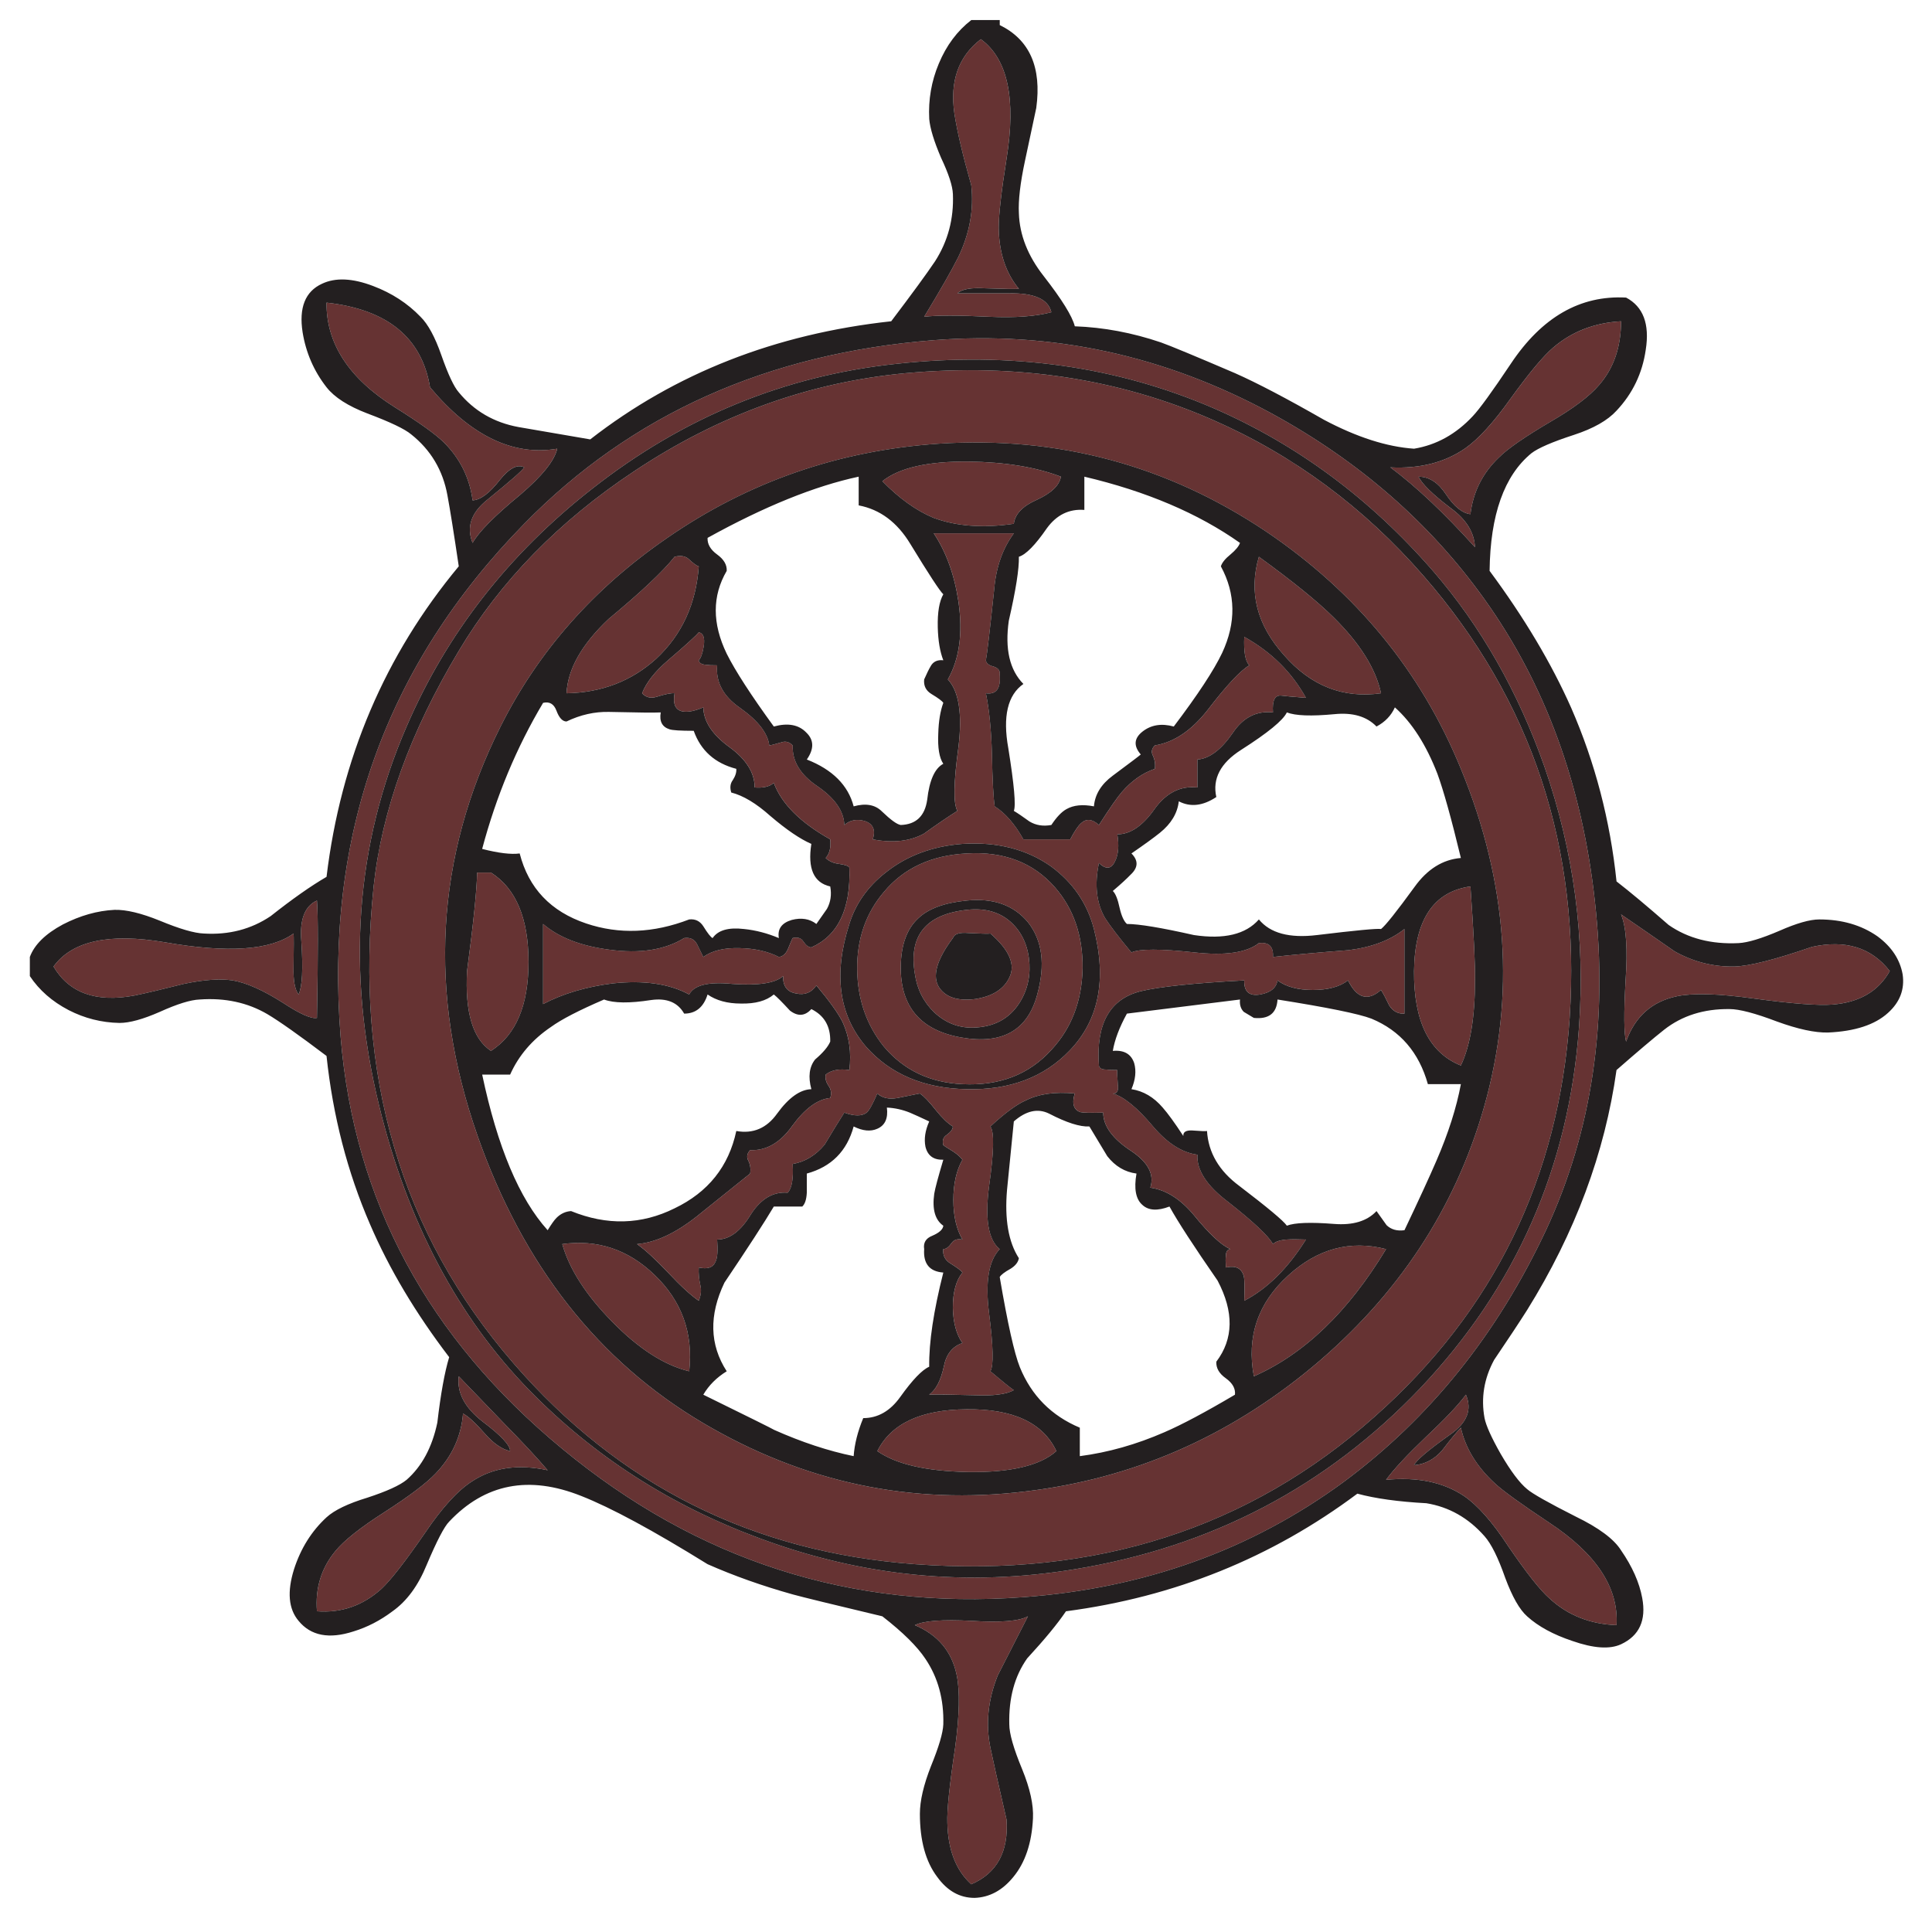 <?xml version="1.0" encoding="utf-8"?>
<!-- Generator: Adobe Illustrator 16.0.0, SVG Export Plug-In . SVG Version: 6.00 Build 0)  -->
<!DOCTYPE svg PUBLIC "-//W3C//DTD SVG 1.1//EN" "http://www.w3.org/Graphics/SVG/1.1/DTD/svg11.dtd">
<svg version="1.1" id="Layer_1" xmlns="http://www.w3.org/2000/svg" xmlns:xlink="http://www.w3.org/1999/xlink" x="0px" y="0px"
	 width="300px" height="300px" viewBox="0 0 300 300" enable-background="new 0 0 300 300" xml:space="preserve">
<g>
	<path fill-rule="evenodd" clip-rule="evenodd" fill="#663333" d="M148.55,260.093c-0.756-3.649-2.92-6.231-6.491-7.742
		c1.382-0.68,4.301-0.901,8.76-0.666c4.511,0.287,7.443,0.053,8.799-0.703c-0.99,1.955-2.555,5.019-4.692,9.19
		c-1.513,3.779-1.891,7.521-1.134,11.224c0.391,1.902,1.225,5.618,2.502,11.146c0.34,4.98-1.485,8.329-5.475,10.05
		c-2.372-2.138-3.611-5.318-3.715-9.542c-0.079-1.903,0.326-5.814,1.212-11.731C148.993,266.285,149.071,262.544,148.55,260.093z
		 M150.231,228.572c-6.439-0.131-11.106-1.213-14-3.246c2.138-4.275,6.766-6.44,13.883-6.492c7.196-0.078,11.836,2.086,13.922,6.492
		C161.481,227.594,156.88,228.677,150.231,228.572z M107.018,212.93c-3.884-0.939-7.886-3.521-12.006-7.744
		c-4.042-4.119-6.609-8.122-7.704-12.006c5.449-0.756,10.22,0.834,14.314,4.771C105.871,202.019,107.67,207.011,107.018,212.93z
		 M49.217,250.198c-0.287-3.598,0.677-6.726,2.894-9.385c1.329-1.617,3.845-3.611,7.548-5.984c3.885-2.502,6.544-4.511,7.978-6.022
		c2.555-2.659,3.976-5.762,4.263-9.308c0.808,0.417,1.942,1.46,3.403,3.129c1.33,1.512,2.633,2.411,3.91,2.698
		c0-0.913-1.421-2.438-4.263-4.575c-2.789-2.165-4.028-4.511-3.715-7.039c1.147,1.198,3.455,3.597,6.922,7.194
		c2.972,3.024,5.267,5.488,6.883,7.393c-4.589-0.991-8.499-0.417-11.732,1.72c-2.216,1.408-4.654,4.081-7.313,8.018
		c-3.077,4.458-5.332,7.352-6.767,8.683C56.334,249.326,52.997,250.485,49.217,250.198z M46.792,146.173
		c-0.287-3.364,0.521-5.476,2.425-6.336c0.183,2.242,0.183,8.316,0,18.224c-0.861,0.182-2.621-0.6-5.279-2.346
		c-3.077-1.956-5.685-3.116-7.822-3.48c-1.981-0.288-4.51-0.105-7.587,0.546c-3.416,0.861-5.958,1.461-7.625,1.8
		c-5.972,1.122-10.168-0.378-12.593-4.497c2.895-3.989,8.682-5.241,17.364-3.755c9.672,1.695,16.308,1.238,19.906-1.369
		c0.052,0.34,0.052,2.073,0,5.202c-0.053,2.086,0.208,3.507,0.783,4.263C46.935,153.198,47.078,150.448,46.792,146.173z
		 M150.114,141.283c2.973-0.338,5.357,0.392,7.156,2.189c1.565,1.565,2.425,3.624,2.582,6.181c0.13,2.476-0.51,4.679-1.916,6.608
		c-1.486,2.008-3.599,3.103-6.336,3.285c-2.477,0.183-4.654-0.6-6.532-2.347c-1.668-1.616-2.672-3.61-3.01-5.983
		C141.067,145.299,143.752,141.987,150.114,141.283z M137.248,138.508c3.077-3.703,7.366-5.698,12.867-5.985
		c5.735-0.338,10.285,1.395,13.648,5.202c2.947,3.363,4.394,7.574,4.341,12.631c-0.104,5.084-1.721,9.308-4.85,12.671
		c-3.467,3.833-8.068,5.606-13.805,5.319c-5.058-0.235-9.125-2.178-12.202-5.827c-2.71-3.363-4.093-7.366-4.145-12.007
		C133.05,145.82,134.432,141.817,137.248,138.508z M150.114,139.837c-3.468,0.339-5.983,1.264-7.547,2.776
		c-1.747,1.616-2.646,4.105-2.699,7.47c-0.052,6.257,3.103,9.933,9.464,11.028c6.335,1.095,10.246-1.134,11.732-6.688
		c1.277-4.641,0.796-8.382-1.447-11.224C157.402,140.541,154.233,139.419,150.114,139.837z M150.388,144.882
		c-1.381-0.131-2.19,0.13-2.425,0.781c-2.554,3.416-3.258,5.984-2.111,7.704c1.043,1.514,2.907,2.101,5.593,1.761
		c2.659-0.417,4.419-1.525,5.279-3.324c0.991-2.008,0.013-4.289-2.933-6.845C153.504,145.012,152.37,144.986,150.388,144.882z
		 M137.522,135.496c-2.79,2.19-4.668,4.85-5.632,7.977c-2.503,7.771-1.643,14.118,2.582,19.047c3.78,4.276,8.995,6.479,15.643,6.608
		c6.674,0.157,12.006-1.851,15.995-6.022c4.511-4.693,5.763-10.977,3.755-18.85c-1.044-3.989-3.272-7.235-6.688-9.738
		c-3.781-2.659-8.356-3.82-13.728-3.48C144.756,131.403,140.78,132.889,137.522,135.496z M160.986,77.616
		c-2.19,0.965-3.376,2.203-3.559,3.715c-4.798,0.704-8.969,0.391-12.515-0.938c-2.659-1.121-5.292-3.012-7.9-5.67
		c2.607-2.086,7.066-3.103,13.375-3.05c5.684,0.078,10.469,0.86,14.353,2.346C164.506,75.374,163.254,76.573,160.986,77.616z
		 M74.089,135.496h2.15c3.884,2.476,5.827,7.104,5.827,13.883c0,6.727-1.942,11.328-5.827,13.806
		c-2.816-1.852-4.054-5.984-3.715-12.397C73.516,143.304,74.037,138.207,74.089,135.496z M104.75,86.455
		c0.938-0.235,1.668-0.117,2.189,0.352c0.756,0.704,1.278,1.082,1.565,1.134c-0.417,5.84-2.621,10.625-6.609,14.353
		c-3.833,3.467-8.474,5.253-13.923,5.357c0.183-3.754,2.359-7.6,6.531-11.537C99.535,91.942,102.95,88.723,104.75,86.455z
		 M68.966,68.739c-1.278-1.278-3.858-3.129-7.744-5.554c-7.065-4.458-10.572-9.855-10.52-16.191
		c9.438,1.043,14.796,5.423,16.074,13.14c6.309,7.535,12.892,10.716,19.749,9.542c-0.418,1.851-2.333,4.237-5.749,7.157
		c-3.989,3.285-6.453,5.775-7.391,7.469c-0.991-2.451-0.235-4.68,2.268-6.688c3.598-2.92,5.515-4.602,5.749-5.045
		c-1.043-0.521-2.295,0.117-3.754,1.917c-1.617,2.085-3.038,3.155-4.263,3.207C72.916,74.201,71.442,71.215,68.966,68.739z
		 M148.197,17.625c-0.729-5.032,0.64-8.877,4.107-11.537c4.171,3.05,5.501,9.243,3.988,18.577
		c-0.809,5.109-1.212,8.682-1.212,10.715c0.052,3.859,1.095,7.013,3.129,9.464c-0.47,0.052-2.203,0.027-5.202-0.078
		c-2.216-0.131-3.662,0.13-4.341,0.782c0.053,0,2.712,0,7.979,0c3.937-0.078,6.14,0.9,6.608,2.933
		c-2.424,0.651-5.644,0.886-9.659,0.704c-4.745-0.235-8.108-0.235-10.09,0c2.503-4.119,4.275-7.222,5.319-9.308
		c1.746-3.65,2.411-7.353,1.994-11.107C149.488,24.078,148.615,20.363,148.197,17.625z M221.368,223.175
		c2.973-2.789,5.059-4.992,6.258-6.608c0.991,2.319,0.183,4.38-2.425,6.178c-3.416,2.425-5.292,4.016-5.632,4.772
		c1.668-0.131,3.116-0.887,4.341-2.269c1.226-1.616,2.203-2.803,2.934-3.559c0.704,3.181,2.478,6.074,5.318,8.682
		c1.277,1.174,4.055,3.182,8.33,6.022c7.378,4.85,10.886,10.168,10.52,15.957c-4.119-0.157-7.587-1.539-10.402-4.146
		c-1.46-1.277-3.61-4.003-6.452-8.173c-2.425-3.703-4.706-6.283-6.844-7.744c-3.207-2.138-7.235-2.972-12.085-2.503
		C216.428,228.142,218.475,225.938,221.368,223.175z M194.697,213.712c-1.147-6.154,0.625-11.369,5.318-15.644
		c4.563-4.171,9.634-5.54,15.213-4.106C209.362,203.687,202.52,210.27,194.697,213.712z M226.844,165.452
		c-4.901-1.956-7.326-6.844-7.274-14.665c0.104-7.952,3.024-12.333,8.761-13.141c0.521,7.43,0.756,12.292,0.704,14.588
		C229.034,157.97,228.304,162.376,226.844,165.452z M293.444,150.787c-1.747,3.128-4.706,4.862-8.878,5.2
		c-2.19,0.183-6.27-0.13-12.24-0.937c-5.449-0.757-9.425-0.875-11.928-0.353c-3.885,0.808-6.519,3.154-7.9,7.039
		c-0.338-1.226-0.365-4.394-0.078-9.503c0.339-4.85,0.104-8.265-0.704-10.247c2.138,1.46,4.914,3.377,8.33,5.749
		c2.895,1.616,5.97,2.398,9.229,2.347c2.321-0.052,6.349-1.068,12.084-3.051C286.574,145.885,290.603,147.137,293.444,150.787z
		 M188.283,65.18c12.566,5.501,23.491,13.583,32.772,24.247c16.843,19.345,24.403,42.224,22.683,68.634
		c-1.695,24.873-11.784,45.509-30.27,61.908c-19.527,17.363-43.331,25.002-71.41,22.917c-25.16-1.851-45.938-12.255-62.338-31.208
		c-17.494-20.206-24.729-44.882-21.704-74.031c1.277-11.811,5.683-23.999,13.218-36.565C77.7,90.235,86.786,80.927,98.492,73.158
		c13.114-8.734,27.167-13.805,42.158-15.213C157.806,56.381,173.683,58.792,188.283,65.18z M239.828,119.071
		c-4.12-11.707-9.896-21.849-17.325-30.426c-9.725-11.185-21.054-19.593-33.985-25.225c-15.121-6.544-31.572-8.851-49.354-6.921
		C121.8,58.349,106.079,64.802,92,75.856c-12.984,10.142-22.604,22.46-28.862,36.957c-7.952,18.354-9.373,37.986-4.263,58.896
		c4.406,18.015,12.176,32.733,23.309,44.151c10.012,10.247,21.965,17.926,35.861,23.035c15.93,5.919,32.212,7.508,48.847,4.771
		c21.195-3.467,39.068-12.828,53.616-28.079c14.887-15.696,23.112-34.376,24.676-56.042
		C246.177,145.703,244.391,132.211,239.828,119.071z M230.52,93.064c9.438,13.218,15.147,28.836,17.13,46.851
		c2.085,18.719-0.443,35.758-7.587,51.113c-7.587,16.165-18.068,29.201-31.443,39.108c-14.365,10.533-30.934,16.489-49.706,17.871
		c-26.775,1.982-50.644-5.696-71.606-23.034c-20.857-17.207-32.329-38.521-34.415-63.941c-2.503-31.181,7-57.749,28.51-79.701
		c16.607-16.973,37.804-26.476,63.589-28.51c18.303-1.434,35.744,2.333,52.326,11.302C210.979,71.555,222.047,81.201,230.52,93.064z
		 M226.844,119.383c-6.179-15.121-16.255-27.401-30.23-36.839c-15.355-10.298-32.303-14.847-50.839-13.648
		c-15.513,1.043-29.566,5.919-42.158,14.626c-11.394,7.821-20.023,17.586-25.889,29.292c-10.143,20.258-11.329,41.454-3.56,63.589
		c7.065,20.102,18.746,34.962,35.041,44.583c15.644,9.229,32.329,12.763,50.058,10.598c16.503-1.956,31.325-8.382,44.466-19.28
		c13.271-11.054,22.174-24.521,26.71-40.397C235.343,154.619,234.144,137.112,226.844,119.383z M193.993,103.31
		c-0.626-0.625-0.886-2.099-0.781-4.419c4.171,2.32,7.364,5.475,9.58,9.464c-2.033-0.157-3.336-0.274-3.91-0.352
		c-0.939-0.052-1.343,0.821-1.212,2.621c-2.556-0.287-4.642,0.782-6.258,3.207c-1.799,2.607-3.624,3.976-5.475,4.105v4.341
		c-2.607-0.287-4.811,0.808-6.61,3.285c-1.851,2.659-3.793,3.989-5.826,3.989c0.287,1.747,0.169,3.142-0.353,4.184
		c-0.573,1.226-1.408,1.317-2.503,0.274c-0.703,3.363-0.391,6.205,0.939,8.526c0.808,1.252,2.177,3.038,4.105,5.357
		c1.251-0.573,4.523-0.573,9.816,0c4.745,0.522,8.069,0.039,9.973-1.447c1.564-0.183,2.294,0.535,2.19,2.152
		c3.076-0.34,6.987-0.692,11.732-1.057c3.597-0.444,6.491-1.538,8.682-3.285v13.14c-0.991,0.053-1.773-0.364-2.348-1.251
		c-0.521-1.094-0.951-1.903-1.289-2.425c-2.035,1.799-3.741,1.304-5.124-1.485c-1.277,0.99-3.103,1.485-5.475,1.485
		c-2.32,0-4.146-0.495-5.475-1.485c-0.183,1.173-1.083,1.902-2.699,2.189c-1.694,0.287-2.516-0.443-2.463-2.189
		c-7.822,0.417-13.181,0.978-16.075,1.681c-4.796,1.2-6.96,5.046-6.491,11.537c0.053,0.417,0.43,0.626,1.135,0.626
		c0.339,0.052,0.912,0.078,1.721,0.078c-0.053,0.104-0.026,0.86,0.078,2.268c0.131,0.992-0.131,1.448-0.782,1.369
		c1.747,0.521,3.833,2.229,6.258,5.124c2.216,2.606,4.51,4.066,6.883,4.38c-0.131,2.372,1.434,4.796,4.692,7.273
		c3.988,3.129,6.336,5.332,7.04,6.609c0.39-0.392,1.107-0.626,2.15-0.704c0.651-0.052,1.643-0.052,2.972,0
		c-2.789,4.459-5.983,7.625-9.58,9.504c0.077-2.087,0.051-3.364-0.079-3.834c-0.339-1.225-1.265-1.669-2.776-1.329
		c-0.052-0.809-0.052-1.408,0-1.799c0-0.651,0.234-1.004,0.703-1.056c-1.381-0.574-3.271-2.334-5.67-5.279
		c-2.087-2.503-4.342-3.924-6.766-4.263c0.651-2.033-0.326-3.924-2.934-5.671c-2.919-1.903-4.38-3.897-4.38-5.984
		c-1.955,0.053-3.142,0.026-3.559-0.077c-1.042-0.365-1.329-1.33-0.859-2.895c-3.077-0.287-5.594,0.065-7.55,1.057
		c-1.381,0.573-3.231,1.929-5.552,4.067c0.625,0.834,0.56,3.91-0.196,9.229c-0.678,5.11-0.131,8.383,1.643,9.816
		c-1.721,1.799-2.268,5.136-1.643,10.012c0.651,5.136,0.717,8.121,0.196,8.956c1.851,1.563,3.063,2.542,3.637,2.932
		c-1.147,0.652-3.207,0.914-6.179,0.782c-3.937-0.103-6.258-0.13-6.961-0.077c1.042-0.757,1.799-2.203,2.268-4.342
		c0.366-1.929,1.33-3.153,2.894-3.676c-0.938-1.33-1.434-3.154-1.486-5.475c0-2.425,0.496-4.25,1.486-5.476
		c-0.183-0.287-0.82-0.77-1.916-1.446c-0.808-0.522-1.161-1.252-1.055-2.19c0.417,0,0.847-0.313,1.29-0.939
		c0.365-0.521,0.926-0.703,1.682-0.547c-0.938-1.616-1.407-3.663-1.407-6.141c0-2.502,0.47-4.587,1.407-6.256
		c-0.313-0.418-0.782-0.835-1.407-1.252c-0.938-0.574-1.461-0.913-1.564-1.018c-0.183-0.703-0.013-1.225,0.507-1.564
		c0.652-0.469,0.978-0.911,0.978-1.328c-0.755-0.444-1.629-1.278-2.62-2.504c-1.042-1.329-1.876-2.203-2.502-2.62l-3.481,0.704
		c-1.33,0.234-2.373,0-3.129-0.704c-0.704,1.643-1.251,2.634-1.642,2.972c-0.757,0.574-1.917,0.574-3.48,0
		c-0.705,1.096-1.722,2.752-3.051,4.968c-1.381,1.668-3.037,2.672-4.966,3.011c0.131,2.32-0.13,3.807-0.782,4.459
		c-2.243-0.183-4.146,0.938-5.71,3.362c-1.565,2.607-3.312,3.911-5.241,3.911c0.131,1.694,0.053,2.829-0.234,3.402
		c-0.365,0.938-1.238,1.251-2.62,0.938c-0.052,0.887,0.039,1.851,0.274,2.894c0.156,0.679,0.064,1.435-0.274,2.27
		c-1.226-0.835-2.816-2.296-4.771-4.381c-1.982-2.086-3.585-3.56-4.811-4.419c2.841-0.234,5.918-1.655,9.229-4.263
		c5.319-4.275,8.096-6.505,8.331-6.688c0.13-0.757,0.013-1.473-0.353-2.15c-0.208-0.521-0.091-1.018,0.353-1.486
		c2.503,0.104,4.68-1.147,6.531-3.755c1.981-2.711,3.949-4.158,5.905-4.341c0.234-0.704,0.143-1.344-0.274-1.916
		c-0.391-0.574-0.534-1.147-0.43-1.721c0.886-0.704,2.112-0.938,3.676-0.704c0.338-2.712-0.013-5.201-1.056-7.47
		c-0.704-1.381-2.06-3.272-4.068-5.671c-0.756,1.121-1.798,1.538-3.128,1.252c-1.408-0.235-2.086-1.135-2.034-2.698
		c-1.199,1.095-3.832,1.499-7.899,1.211c-3.703-0.364-5.932,0.183-6.688,1.644c-3.076-1.669-7.039-2.243-11.888-1.721
		c-4.12,0.521-7.717,1.591-10.794,3.207v-12.438c2.425,2.087,5.84,3.416,10.246,3.99c4.772,0.652,8.656,0.052,11.655-1.8
		c0.938-0.13,1.604,0.183,1.994,0.939c0.235,0.469,0.561,1.134,0.978,1.995c1.382-0.991,3.285-1.448,5.709-1.369
		c2.32,0.052,4.328,0.508,6.023,1.369c0.573-0.053,1.03-0.432,1.369-1.135c0.469-1.148,0.73-1.747,0.782-1.8
		c0.756-0.183,1.304-0.013,1.642,0.51c0.418,0.625,0.835,0.938,1.252,0.938c4.171-1.852,6.14-5.982,5.905-12.397
		c-0.13-0.234-0.625-0.417-1.486-0.548c-0.938-0.104-1.668-0.417-2.189-0.938c0.6-0.651,0.834-1.616,0.704-2.894
		c-4.641-2.607-7.561-5.527-8.76-8.76c-0.651,0.574-1.643,0.808-2.972,0.704c0-2.269-1.304-4.354-3.911-6.257
		c-2.659-1.929-4.016-3.989-4.067-6.179c-1.329,0.574-2.412,0.783-3.246,0.625c-1.095-0.234-1.5-1.172-1.212-2.815
		c-0.521-0.052-1.448,0.13-2.776,0.547c-0.913,0.287-1.669,0.104-2.269-0.547c0.651-1.668,1.995-3.376,4.028-5.124
		c2.711-2.32,4.302-3.767,4.771-4.34c0.704,0.13,0.964,0.834,0.782,2.112c-0.183,1.147-0.444,1.89-0.782,2.229
		c0.052,0.418,0.43,0.652,1.134,0.705c0.338,0.052,0.913,0.078,1.721,0.078c-0.234,2.607,0.952,4.81,3.559,6.609
		c2.79,1.981,4.302,3.924,4.537,5.826c0.183,0,0.848-0.168,1.995-0.507c0.574-0.183,1.121-0.014,1.643,0.507
		c-0.104,2.425,1.173,4.538,3.833,6.336c2.712,1.852,4.107,3.859,4.185,6.022c0.86-0.755,1.902-0.964,3.129-0.625
		c1.33,0.417,1.759,1.369,1.29,2.855c3.077,0.599,5.71,0.313,7.901-0.861c2.268-1.616,4.014-2.803,5.239-3.559
		c-0.651-1.095-0.6-4.393,0.157-9.894c0.625-5.163,0.078-8.669-1.644-10.52c1.8-3.181,2.348-7.208,1.644-12.084
		c-0.627-4.171-1.903-7.704-3.833-10.598h12.437c-1.747,2.373-2.764,5.266-3.05,8.682c-0.679,6.439-1.109,10.116-1.291,11.028
		c0.052,0.47,0.456,0.796,1.212,0.978c0.704,0.235,1.017,0.639,0.938,1.212c0.183,2.19-0.534,3.167-2.15,2.933
		c0.521,2.555,0.834,5.683,0.938,9.387c0.078,4.067,0.221,6.791,0.43,8.173c1.643,1.042,3.129,2.751,4.458,5.123h7.274
		c0.652-1.252,1.212-2.086,1.682-2.503c0.809-0.756,1.733-0.665,2.776,0.273c1.669-2.606,2.855-4.314,3.56-5.123
		c1.512-1.747,3.219-2.946,5.122-3.598c0.104-0.73-0.013-1.447-0.352-2.15c-0.234-0.522-0.117-1.018,0.352-1.487
		c2.947-0.468,5.671-2.293,8.174-5.475C190.447,106.438,192.611,104.118,193.993,103.31z M214.447,107.651
		c-5.866,0.834-10.886-1.134-15.057-5.905c-4.224-4.693-5.527-9.79-3.911-15.291c5.215,3.781,9.073,6.909,11.575,9.386
		C211.175,99.908,213.639,103.845,214.447,107.651z M248.313,59.783c-1.485,1.747-4.028,3.663-7.626,5.749
		c-3.937,2.32-6.57,4.145-7.899,5.475c-2.555,2.425-4.041,5.371-4.458,8.838c-1.278-0.156-2.555-1.199-3.833-3.128
		c-1.199-1.799-2.607-2.698-4.224-2.698c0.521,1.121,2.19,2.75,5.006,4.889c2.398,1.747,3.65,3.767,3.755,6.061
		c-4.798-5.318-9.178-9.451-13.141-12.397c4.589,0.235,8.474-0.756,11.654-2.972c2.033-1.435,4.354-3.976,6.961-7.626
		c2.895-4.015,5.123-6.688,6.688-8.017c2.895-2.477,6.4-3.833,10.52-4.067C251.716,53.878,250.582,57.176,248.313,59.783z"/>
	<path fill-rule="evenodd" clip-rule="evenodd" fill="#231F20" d="M251.012,63.772c-1.381,1.512-3.584,2.764-6.608,3.754
		c-3.364,1.095-5.566,2.047-6.61,2.855c-4.223,3.467-6.387,9.555-6.491,18.263c5.371,7.249,9.595,14.34,12.672,21.275
		c3.701,8.474,6.048,17.456,7.038,26.946c2.087,1.615,4.784,3.871,8.096,6.765c2.998,2.086,6.623,3.024,10.872,2.815
		c1.434-0.077,3.546-0.717,6.336-1.916c2.659-1.173,4.719-1.76,6.178-1.76c3.521,0,6.532,0.873,9.035,2.621
		c2.19,1.616,3.493,3.584,3.91,5.904c0.339,2.32-0.417,4.314-2.269,5.983c-2.033,1.852-5.136,2.868-9.308,3.052
		c-2.033,0.051-4.692-0.522-7.978-1.722c-3.363-1.277-5.801-1.917-7.313-1.917c-3.99-0.052-7.379,1.018-10.169,3.207
		c-1.616,1.278-4.08,3.363-7.392,6.258c-1.798,12.854-6.426,25.276-13.883,37.27c-1.174,1.852-2.88,4.433-5.123,7.743
		c-1.564,2.894-2.06,5.905-1.486,9.034c0.235,1.173,1.069,3.024,2.503,5.553c1.564,2.686,2.933,4.511,4.106,5.475
		c0.809,0.705,3.324,2.126,7.548,4.263c3.598,1.748,5.944,3.494,7.039,5.241c1.747,2.529,2.842,4.993,3.286,7.392
		c0.651,3.468-0.444,5.866-3.286,7.195c-1.746,0.808-4.263,0.64-7.547-0.508c-2.973-0.991-5.319-2.268-7.04-3.832
		c-1.174-1.043-2.308-3.038-3.402-5.983c-1.096-3.129-2.164-5.28-3.207-6.453c-2.502-2.842-5.514-4.55-9.034-5.124
		c-4.354-0.234-7.925-0.729-10.715-1.485c-13.323,9.959-28.405,16.047-45.247,18.263c-1.278,1.903-3.286,4.342-6.023,7.313
		c-1.955,2.764-2.881,6.18-2.776,10.246c0,1.435,0.664,3.755,1.994,6.961c1.226,2.998,1.786,5.54,1.682,7.627
		c-0.183,3.832-1.199,6.869-3.05,9.111c-1.695,2.085-3.703,3.168-6.023,3.246c-2.294,0-4.223-1.081-5.788-3.246
		c-1.799-2.372-2.698-5.645-2.698-9.815c0-2.008,0.573-4.472,1.72-7.392c1.226-2.999,1.865-5.162,1.917-6.492
		c0.103-3.884-0.822-7.273-2.777-10.168c-1.278-1.93-3.506-4.133-6.688-6.608c-7.77-1.852-12.41-2.986-13.922-3.403
		c-4.745-1.329-9.151-2.894-13.219-4.692c-8.5-5.267-15.043-8.799-19.631-10.599c-8.109-3.232-14.939-1.903-20.493,3.989
		c-0.756,0.756-1.916,2.985-3.481,6.687c-1.33,3.259-3.102,5.671-5.318,7.235c-1.904,1.435-3.924,2.477-6.062,3.129
		c-3.781,1.226-6.623,0.679-8.525-1.643c-1.565-1.852-1.799-4.523-0.704-8.017c1.042-3.232,2.724-5.919,5.044-8.057
		c1.226-1.122,3.337-2.138,6.336-3.05c3.024-0.991,5.058-1.916,6.101-2.777c2.373-2.085,3.963-5.045,4.771-8.878
		c0.522-4.458,1.135-7.847,1.839-10.167c-5.214-6.831-9.308-13.701-12.28-20.61c-3.52-8.108-5.775-16.829-6.766-26.162
		c-4.275-3.233-7.339-5.397-9.19-6.493c-3.076-1.798-6.583-2.555-10.519-2.269c-1.408,0.054-3.468,0.692-6.18,1.918
		c-2.606,1.146-4.693,1.72-6.257,1.72c-2.789-0.052-5.422-0.717-7.9-1.994c-2.555-1.33-4.563-3.09-6.022-5.279v-2.972
		c0.704-1.904,2.412-3.586,5.123-5.045c2.686-1.383,5.358-2.139,8.018-2.27c1.799-0.052,4.146,0.509,7.039,1.683
		c3.077,1.276,5.357,1.942,6.844,1.993c3.884,0.235,7.338-0.664,10.363-2.697c3.364-2.66,6.257-4.694,8.682-6.102
		c2.216-18.354,9.061-34.427,20.532-48.22c-0.756-5.11-1.343-8.786-1.76-11.028c-0.704-3.885-2.581-7.039-5.632-9.464
		c-0.991-0.834-3.259-1.916-6.804-3.246c-2.999-1.147-5.11-2.503-6.336-4.067c-1.955-2.502-3.193-5.345-3.714-8.525
		c-0.6-3.833,0.404-6.349,3.01-7.548c2.086-0.99,4.732-0.873,7.939,0.352c2.895,1.095,5.345,2.686,7.352,4.771
		c1.174,1.147,2.256,3.142,3.247,5.983c1.042,2.972,1.942,4.889,2.698,5.749c2.373,2.894,5.462,4.693,9.269,5.396
		c2.216,0.391,5.932,1.03,11.146,1.917c13.193-10.272,28.771-16.386,46.734-18.342c3.259-4.301,5.527-7.404,6.805-9.307
		c2.007-3.129,2.933-6.609,2.776-10.442c-0.051-1.277-0.664-3.155-1.837-5.632c-1.095-2.555-1.708-4.562-1.838-6.022
		c-0.157-2.999,0.338-5.866,1.486-8.604c1.172-2.816,2.855-5.071,5.044-6.766h4.419v0.782c4.641,2.268,6.531,6.557,5.671,12.866
		c-0.13,0.626-0.717,3.376-1.76,8.252c-0.729,3.416-1.044,6.114-0.938,8.095c0.104,3.363,1.382,6.61,3.832,9.738
		c2.843,3.65,4.459,6.257,4.851,7.822c4.457,0.157,8.916,0.991,13.373,2.503c1.461,0.521,5.293,2.111,11.498,4.771
		c3.416,1.512,8.017,3.924,13.806,7.235c5.109,2.711,9.776,4.21,14,4.497c3.469-0.573,6.506-2.255,9.112-5.045
		c1.042-1.095,3.012-3.806,5.905-8.134c4.823-7.249,10.793-10.677,17.911-10.286c2.659,1.408,3.676,4.106,3.051,8.095
		C255.027,57.958,253.516,61.113,251.012,63.772z M248.313,59.783c2.269-2.607,3.402-5.905,3.402-9.895
		c-4.119,0.235-7.625,1.591-10.52,4.067c-1.564,1.33-3.793,4.002-6.688,8.017c-2.607,3.65-4.928,6.192-6.961,7.626
		c-3.181,2.215-7.065,3.207-11.654,2.972c3.963,2.946,8.343,7.079,13.141,12.397c-0.104-2.294-1.356-4.314-3.755-6.061
		c-2.815-2.138-4.484-3.768-5.006-4.889c1.616,0,3.024,0.899,4.224,2.698c1.278,1.929,2.555,2.972,3.833,3.128
		c0.417-3.468,1.903-6.414,4.458-8.838c1.329-1.33,3.963-3.154,7.899-5.475C244.285,63.446,246.828,61.53,248.313,59.783z
		 M191.06,86.102c0.809-0.677,1.304-1.277,1.486-1.798c-6.491-4.589-14.548-8.017-24.168-10.285v5.162
		c-2.372-0.183-4.314,0.769-5.828,2.854c-1.798,2.607-3.245,4.081-4.34,4.419c0.052,1.851-0.47,5.162-1.564,9.933
		c-0.626,4.38,0.13,7.652,2.268,9.816c-2.45,1.721-3.232,5.045-2.346,9.973c0.912,5.684,1.199,8.929,0.86,9.737
		c0.574,0.339,1.381,0.887,2.425,1.643c0.991,0.601,2.125,0.782,3.401,0.547c0.81-1.225,1.591-2.046,2.347-2.463
		c1.096-0.625,2.516-0.769,4.264-0.43c0.155-1.851,1.134-3.442,2.933-4.771c2.737-2.034,4.185-3.129,4.34-3.286
		c-1.146-1.33-1.055-2.515,0.274-3.558c1.33-1.043,2.946-1.305,4.85-0.783c3.729-4.928,6.231-8.734,7.509-11.42
		c2.189-4.693,2.124-9.177-0.195-13.453C189.756,87.367,190.252,86.754,191.06,86.102z M193.993,103.31
		c-1.382,0.808-3.546,3.128-6.492,6.961c-2.503,3.181-5.227,5.006-8.174,5.475c-0.469,0.47-0.586,0.965-0.352,1.487
		c0.339,0.703,0.456,1.42,0.352,2.15c-1.903,0.652-3.61,1.852-5.122,3.598c-0.704,0.809-1.891,2.516-3.56,5.123
		c-1.043-0.938-1.968-1.029-2.776-0.273c-0.47,0.417-1.029,1.251-1.682,2.503h-7.274c-1.329-2.372-2.815-4.081-4.458-5.123
		c-0.209-1.382-0.352-4.106-0.43-8.173c-0.104-3.704-0.417-6.832-0.938-9.387c1.616,0.234,2.333-0.743,2.15-2.933
		c0.078-0.573-0.234-0.978-0.938-1.212c-0.756-0.182-1.16-0.508-1.212-0.978c0.182-0.912,0.612-4.588,1.291-11.028
		c0.286-3.416,1.303-6.309,3.05-8.682h-12.437c1.93,2.894,3.206,6.426,3.833,10.598c0.704,4.876,0.156,8.903-1.644,12.084
		c1.722,1.851,2.269,5.357,1.644,10.52c-0.757,5.501-0.809,8.799-0.157,9.894c-1.225,0.756-2.972,1.942-5.239,3.559
		c-2.19,1.174-4.824,1.46-7.901,0.861c0.47-1.486,0.04-2.438-1.29-2.855c-1.227-0.338-2.269-0.13-3.129,0.625
		c-0.078-2.163-1.473-4.17-4.185-6.022c-2.659-1.798-3.937-3.911-3.833-6.336c-0.521-0.521-1.068-0.69-1.643-0.507
		c-1.146,0.339-1.812,0.507-1.995,0.507c-0.234-1.902-1.747-3.845-4.537-5.826c-2.606-1.799-3.793-4.002-3.559-6.609
		c-0.808,0-1.382-0.026-1.721-0.078c-0.704-0.053-1.082-0.287-1.134-0.705c0.338-0.338,0.6-1.082,0.782-2.229
		c0.182-1.277-0.079-1.982-0.782-2.112c-0.469,0.573-2.06,2.021-4.771,4.34c-2.034,1.747-3.377,3.455-4.028,5.124
		c0.6,0.651,1.355,0.834,2.269,0.547c1.329-0.417,2.255-0.6,2.776-0.547c-0.287,1.643,0.117,2.581,1.212,2.815
		c0.834,0.157,1.917-0.052,3.246-0.625c0.052,2.19,1.408,4.25,4.067,6.179c2.607,1.903,3.911,3.988,3.911,6.257
		c1.329,0.104,2.32-0.13,2.972-0.704c1.199,3.233,4.12,6.153,8.76,8.76c0.13,1.278-0.104,2.242-0.704,2.894
		c0.521,0.521,1.251,0.835,2.189,0.938c0.861,0.131,1.356,0.313,1.486,0.548c0.235,6.415-1.734,10.545-5.905,12.397
		c-0.417,0-0.834-0.313-1.252-0.938c-0.338-0.522-0.886-0.692-1.642-0.51c-0.052,0.053-0.313,0.651-0.782,1.8
		c-0.339,0.703-0.796,1.082-1.369,1.135c-1.695-0.861-3.703-1.317-6.023-1.369c-2.425-0.079-4.327,0.378-5.709,1.369
		c-0.417-0.861-0.743-1.526-0.978-1.995c-0.391-0.757-1.056-1.069-1.994-0.939c-2.999,1.852-6.883,2.452-11.655,1.8
		c-4.406-0.574-7.821-1.903-10.246-3.99v12.438c3.077-1.616,6.675-2.686,10.794-3.207c4.849-0.522,8.812,0.052,11.888,1.721
		c0.756-1.461,2.985-2.008,6.688-1.644c4.067,0.288,6.7-0.116,7.899-1.211c-0.052,1.563,0.626,2.463,2.034,2.698
		c1.33,0.286,2.372-0.131,3.128-1.252c2.008,2.398,3.364,4.29,4.068,5.671c1.042,2.269,1.394,4.758,1.056,7.47
		c-1.564-0.234-2.79,0-3.676,0.704c-0.104,0.573,0.039,1.146,0.43,1.721c0.417,0.572,0.508,1.212,0.274,1.916
		c-1.956,0.183-3.924,1.63-5.905,4.341c-1.852,2.607-4.028,3.858-6.531,3.755c-0.444,0.469-0.561,0.965-0.353,1.486
		c0.365,0.678,0.482,1.394,0.353,2.15c-0.234,0.183-3.012,2.412-8.331,6.688c-3.311,2.607-6.388,4.028-9.229,4.263
		c1.225,0.859,2.829,2.333,4.811,4.419c1.955,2.085,3.545,3.546,4.771,4.381c0.338-0.835,0.43-1.591,0.274-2.27
		c-0.235-1.043-0.326-2.007-0.274-2.894c1.382,0.313,2.255,0,2.62-0.938c0.287-0.573,0.365-1.708,0.234-3.402
		c1.929,0,3.676-1.304,5.241-3.911c1.564-2.424,3.467-3.545,5.71-3.362c0.651-0.652,0.913-2.139,0.782-4.459
		c1.929-0.339,3.585-1.343,4.966-3.011c1.33-2.216,2.347-3.872,3.051-4.968c1.564,0.574,2.724,0.574,3.48,0
		c0.391-0.338,0.938-1.329,1.642-2.972c0.756,0.704,1.799,0.938,3.129,0.704l3.481-0.704c0.625,0.417,1.459,1.291,2.502,2.62
		c0.991,1.226,1.865,2.06,2.62,2.504c0,0.417-0.325,0.859-0.978,1.328c-0.521,0.34-0.69,0.861-0.507,1.564
		c0.103,0.104,0.625,0.443,1.564,1.018c0.625,0.417,1.095,0.834,1.407,1.252c-0.938,1.669-1.407,3.754-1.407,6.256
		c0,2.478,0.47,4.524,1.407,6.141c-0.756-0.156-1.316,0.026-1.682,0.547c-0.443,0.626-0.873,0.939-1.29,0.939
		c-0.105,0.938,0.247,1.668,1.055,2.19c1.096,0.677,1.733,1.159,1.916,1.446c-0.99,1.226-1.486,3.051-1.486,5.476
		c0.053,2.32,0.549,4.145,1.486,5.475c-1.564,0.522-2.528,1.747-2.894,3.676c-0.469,2.139-1.225,3.585-2.268,4.342
		c0.704-0.053,3.024-0.025,6.961,0.077c2.972,0.132,5.031-0.13,6.179-0.782c-0.574-0.39-1.786-1.368-3.637-2.932
		c0.521-0.835,0.455-3.82-0.196-8.956c-0.625-4.876-0.078-8.213,1.643-10.012c-1.773-1.434-2.32-4.706-1.643-9.816
		c0.756-5.318,0.821-8.395,0.196-9.229c2.32-2.139,4.171-3.494,5.552-4.067c1.956-0.991,4.473-1.344,7.55-1.057
		c-0.47,1.564-0.183,2.529,0.859,2.895c0.417,0.104,1.604,0.13,3.559,0.077c0,2.087,1.461,4.081,4.38,5.984
		c2.607,1.747,3.585,3.638,2.934,5.671c2.424,0.339,4.679,1.76,6.766,4.263c2.398,2.945,4.289,4.705,5.67,5.279
		c-0.469,0.052-0.703,0.404-0.703,1.056c-0.052,0.391-0.052,0.99,0,1.799c1.512-0.34,2.438,0.104,2.776,1.329
		c0.13,0.47,0.156,1.747,0.079,3.834c3.597-1.879,6.791-5.045,9.58-9.504c-1.329-0.052-2.32-0.052-2.972,0
		c-1.043,0.078-1.761,0.313-2.15,0.704c-0.704-1.277-3.052-3.48-7.04-6.609c-3.259-2.478-4.823-4.901-4.692-7.273
		c-2.373-0.313-4.667-1.773-6.883-4.38c-2.425-2.895-4.511-4.603-6.258-5.124c0.651,0.079,0.913-0.377,0.782-1.369
		c-0.104-1.407-0.131-2.163-0.078-2.268c-0.809,0-1.382-0.026-1.721-0.078c-0.705,0-1.082-0.209-1.135-0.626
		c-0.469-6.491,1.695-10.337,6.491-11.537c2.895-0.703,8.253-1.264,16.075-1.681c-0.053,1.746,0.769,2.477,2.463,2.189
		c1.616-0.287,2.517-1.017,2.699-2.189c1.329,0.99,3.154,1.485,5.475,1.485c2.372,0,4.197-0.495,5.475-1.485
		c1.383,2.789,3.089,3.284,5.124,1.485c0.338,0.521,0.769,1.331,1.289,2.425c0.574,0.887,1.356,1.304,2.348,1.251v-13.14
		c-2.19,1.747-5.085,2.841-8.682,3.285c-4.745,0.364-8.656,0.717-11.732,1.057c0.104-1.617-0.626-2.335-2.19-2.152
		c-1.903,1.486-5.228,1.97-9.973,1.447c-5.293-0.573-8.565-0.573-9.816,0c-1.929-2.319-3.298-4.105-4.105-5.357
		c-1.33-2.321-1.643-5.163-0.939-8.526c1.095,1.043,1.93,0.952,2.503-0.274c0.521-1.042,0.64-2.438,0.353-4.184
		c2.033,0,3.976-1.33,5.826-3.989c1.8-2.477,4.003-3.572,6.61-3.285v-4.341c1.851-0.13,3.676-1.498,5.475-4.105
		c1.616-2.425,3.702-3.494,6.258-3.207c-0.131-1.799,0.272-2.673,1.212-2.621c0.574,0.078,1.877,0.195,3.91,0.352
		c-2.216-3.989-5.409-7.144-9.58-9.464C193.107,101.211,193.367,102.685,193.993,103.31z M195.479,86.455
		c-1.616,5.501-0.313,10.598,3.911,15.291c4.171,4.771,9.19,6.739,15.057,5.905c-0.809-3.806-3.272-7.743-7.393-11.811
		C204.553,93.364,200.694,90.235,195.479,86.455z M213.743,112.813c-1.513-1.564-3.689-2.203-6.531-1.917
		c-3.599,0.339-6.063,0.248-7.392-0.273c-0.573,1.225-2.946,3.168-7.117,5.827c-3.182,2.034-4.459,4.471-3.834,7.313
		c-2.085,1.382-4.027,1.604-5.826,0.664c-0.208,1.851-1.186,3.481-2.933,4.888c-0.938,0.757-2.412,1.826-4.42,3.207
		c1.096,1.095,1.057,2.19-0.117,3.286c-0.626,0.651-1.551,1.5-2.776,2.542c0.417,0.392,0.769,1.264,1.056,2.62
		c0.287,1.251,0.665,2.085,1.134,2.502c1.852,0,5.319,0.574,10.403,1.722c4.693,0.703,8.056-0.104,10.09-2.425
		c1.746,2.139,4.758,2.946,9.033,2.425c6.023-0.73,9.335-1.042,9.935-0.938c0.677-0.521,2.411-2.698,5.2-6.531
		c1.981-2.764,4.38-4.263,7.196-4.498c-1.485-6.153-2.699-10.506-3.638-13.062c-1.746-4.51-3.949-7.951-6.608-10.324
		C216.023,111.118,215.072,112.109,213.743,112.813z M239.828,119.071c4.563,13.141,6.349,26.632,5.356,40.476
		c-1.563,21.666-9.789,40.346-24.676,56.042c-14.548,15.251-32.421,24.612-53.616,28.079c-16.635,2.736-32.917,1.147-48.847-4.771
		c-13.896-5.109-25.85-12.788-35.861-23.035c-11.133-11.418-18.902-26.137-23.309-44.151c-5.11-20.91-3.689-40.542,4.263-58.896
		C69.396,98.317,79.016,85.998,92,75.856c14.079-11.054,29.799-17.507,47.164-19.358c17.781-1.93,34.232,0.377,49.354,6.921
		c12.932,5.632,24.261,14.04,33.985,25.225C229.933,97.222,235.708,107.364,239.828,119.071z M230.52,93.064
		c-8.473-11.863-19.54-21.509-33.202-28.94c-16.582-8.969-34.023-12.736-52.326-11.302c-25.785,2.034-46.981,11.537-63.589,28.51
		c-21.51,21.952-31.013,48.52-28.51,79.701c2.086,25.421,13.557,46.734,34.415,63.941c20.962,17.338,44.831,25.017,71.606,23.034
		c18.772-1.382,35.341-7.338,49.706-17.871c13.375-9.907,23.856-22.943,31.443-39.108c7.144-15.355,9.672-32.395,7.587-51.113
		C245.667,121.9,239.958,106.282,230.52,93.064z M226.844,119.383c7.3,17.729,8.499,35.236,3.598,52.522
		c-4.536,15.877-13.439,29.344-26.71,40.397c-13.141,10.898-27.963,17.324-44.466,19.28c-17.729,2.165-34.415-1.369-50.058-10.598
		c-16.294-9.621-27.975-24.481-35.041-44.583c-7.769-22.135-6.583-43.331,3.56-63.589c5.866-11.706,14.496-21.471,25.889-29.292
		c12.592-8.708,26.645-13.583,42.158-14.626c18.537-1.199,35.484,3.351,50.839,13.648
		C210.589,91.982,220.665,104.262,226.844,119.383z M188.283,65.18c-14.601-6.388-30.478-8.799-47.633-7.235
		c-14.991,1.408-29.044,6.479-42.158,15.213C86.786,80.927,77.7,90.235,71.234,101.081c-7.535,12.567-11.941,24.755-13.218,36.565
		c-3.024,29.149,4.21,53.825,21.704,74.031c16.4,18.953,37.179,29.357,62.338,31.208c28.079,2.085,51.883-5.554,71.41-22.917
		c18.485-16.399,28.574-37.035,30.27-61.908c1.721-26.41-5.84-49.289-22.683-68.634C211.774,78.763,200.85,70.681,188.283,65.18z
		 M293.444,150.787c-2.842-3.65-6.87-4.902-12.085-3.755c-5.735,1.982-9.763,2.999-12.084,3.051c-3.26,0.052-6.335-0.73-9.229-2.347
		c-3.416-2.372-6.192-4.289-8.33-5.749c0.809,1.982,1.043,5.397,0.704,10.247c-0.287,5.109-0.26,8.277,0.078,9.503
		c1.382-3.885,4.016-6.231,7.9-7.039c2.503-0.522,6.479-0.404,11.928,0.353c5.971,0.807,10.05,1.119,12.24,0.937
		C288.738,155.649,291.697,153.915,293.444,150.787z M226.844,165.452c1.46-3.076,2.19-7.482,2.19-13.218
		c0.052-2.296-0.183-7.158-0.704-14.588c-5.736,0.808-8.656,5.188-8.761,13.141C219.518,158.608,221.942,163.496,226.844,165.452z
		 M226.844,168.347h-5.124c-1.381-4.928-4.301-8.317-8.759-10.169c-1.981-0.756-6.845-1.746-14.587-2.973
		c-0.132,2.139-1.356,3.091-3.677,2.855c-0.86-0.521-1.382-0.834-1.564-0.938c-0.47-0.47-0.665-1.109-0.587-1.918
		c-1.929,0.235-7.782,0.965-17.56,2.19c-1.173,2.139-1.902,4.067-2.189,5.789c1.747-0.157,2.854,0.481,3.324,1.915
		c0.339,1.226,0.195,2.568-0.431,4.028c1.852,0.288,3.468,1.238,4.85,2.854c0.808,0.914,1.877,2.386,3.207,4.42
		c-0.053-0.626,0.417-0.912,1.408-0.86c1.329,0.104,2.086,0.131,2.268,0.078c0.208,3.363,1.878,6.205,5.006,8.525
		c4.407,3.363,6.87,5.423,7.392,6.18c1.226-0.469,3.663-0.562,7.313-0.273c2.946,0.234,5.149-0.431,6.61-1.995
		c0.339,0.469,0.859,1.199,1.563,2.19c0.704,0.678,1.63,0.938,2.777,0.781c2.268-4.771,3.923-8.369,4.967-10.794
		C224.901,175.959,226.166,171.996,226.844,168.347z M188.869,211.442c2.687-3.545,2.752-7.743,0.196-12.593
		c-3.702-5.344-6.192-9.177-7.469-11.498c-1.853,0.705-3.246,0.626-4.186-0.234c-1.043-0.886-1.355-2.515-0.938-4.888
		c-1.799-0.234-3.311-1.134-4.536-2.699l-2.776-4.613c-1.461,0.077-3.546-0.587-6.258-1.995c-1.746-0.86-3.572-0.456-5.475,1.212
		l-1.057,10.638c-0.391,4.563,0.222,8.095,1.839,10.599c-0.105,0.625-0.535,1.173-1.291,1.642c-0.938,0.521-1.499,0.952-1.682,1.291
		c1.226,7.195,2.269,11.862,3.129,14c1.799,4.406,4.901,7.535,9.308,9.387v4.419c4.406-0.574,8.786-1.813,13.14-3.716
		c2.712-1.172,6.362-3.115,10.95-5.826c0.104-0.939-0.364-1.786-1.407-2.543C189.313,213.294,188.817,212.434,188.869,211.442z
		 M215.229,193.962c-5.579-1.434-10.65-0.064-15.213,4.106c-4.693,4.274-6.466,9.489-5.318,15.644
		C202.52,210.27,209.362,203.687,215.229,193.962z M221.368,223.175c-2.894,2.764-4.94,4.967-6.14,6.609
		c4.85-0.469,8.878,0.365,12.085,2.503c2.138,1.461,4.419,4.041,6.844,7.744c2.842,4.17,4.992,6.896,6.452,8.173
		c2.815,2.607,6.283,3.989,10.402,4.146c0.366-5.789-3.142-11.107-10.52-15.957c-4.275-2.841-7.053-4.849-8.33-6.022
		c-2.841-2.607-4.614-5.501-5.318-8.682c-0.73,0.756-1.708,1.942-2.934,3.559c-1.225,1.382-2.673,2.138-4.341,2.269
		c0.34-0.757,2.216-2.348,5.632-4.772c2.607-1.798,3.416-3.858,2.425-6.178C226.427,218.183,224.341,220.386,221.368,223.175z
		 M148.197,17.625c0.418,2.738,1.291,6.453,2.621,11.146c0.417,3.754-0.248,7.457-1.994,11.107
		c-1.044,2.085-2.816,5.188-5.319,9.308c1.982-0.235,5.345-0.235,10.09,0c4.016,0.182,7.235-0.053,9.659-0.704
		c-0.469-2.033-2.672-3.011-6.608-2.933c-5.267,0-7.926,0-7.979,0c0.679-0.652,2.125-0.913,4.341-0.782
		c2.999,0.104,4.732,0.13,5.202,0.078c-2.034-2.451-3.077-5.605-3.129-9.464c0-2.033,0.403-5.606,1.212-10.715
		c1.513-9.333,0.183-15.526-3.988-18.577C148.837,8.748,147.468,12.593,148.197,17.625z M68.966,68.739
		c2.477,2.476,3.95,5.462,4.419,8.955c1.225-0.052,2.646-1.121,4.263-3.207c1.459-1.799,2.711-2.438,3.754-1.917
		c-0.234,0.443-2.151,2.125-5.749,5.045c-2.503,2.007-3.259,4.237-2.268,6.688c0.938-1.694,3.402-4.185,7.391-7.469
		c3.416-2.92,5.331-5.306,5.749-7.157c-6.857,1.173-13.44-2.007-19.749-9.542c-1.278-7.717-6.636-12.097-16.074-13.14
		c-0.052,6.335,3.455,11.732,10.52,16.191C65.107,65.61,67.688,67.461,68.966,68.739z M111.358,86.102
		c1.042,0.757,1.538,1.604,1.486,2.542c-2.268,3.885-2.268,8.174,0,12.867c1.33,2.659,3.767,6.427,7.313,11.302
		c2.19-0.6,3.872-0.287,5.045,0.938c1.199,1.148,1.225,2.543,0.079,4.185c3.988,1.565,6.414,3.99,7.274,7.274
		c1.876-0.521,3.337-0.26,4.38,0.782c1.382,1.33,2.359,2.034,2.933,2.111c2.372-0.077,3.741-1.381,4.106-3.91
		c0.339-3.024,1.173-4.888,2.503-5.592c-0.626-0.913-0.887-2.478-0.783-4.694c0.052-1.902,0.313-3.493,0.783-4.771
		c-0.183-0.286-0.795-0.743-1.839-1.369c-0.86-0.521-1.238-1.277-1.134-2.268c0.417-0.938,0.743-1.604,0.978-1.995
		c0.391-0.756,1.056-1.082,1.995-0.978c-0.522-1.329-0.809-3.037-0.861-5.123c-0.053-2.321,0.234-4.028,0.861-5.123
		c-0.522-0.469-2.23-3.077-5.124-7.821c-2.034-3.363-4.707-5.358-8.018-5.984v-4.458c-6.83,1.46-14.651,4.627-23.464,9.503
		C109.82,84.486,110.316,85.347,111.358,86.102z M104.75,86.455c-1.799,2.268-5.215,5.488-10.247,9.66
		c-4.171,3.937-6.348,7.782-6.531,11.537c5.449-0.104,10.09-1.89,13.923-5.357c3.988-3.729,6.192-8.513,6.609-14.353
		c-0.287-0.052-0.809-0.43-1.565-1.134C106.417,86.337,105.688,86.22,104.75,86.455z M74.089,135.496
		c-0.053,2.71-0.574,7.808-1.565,15.291c-0.338,6.413,0.899,10.546,3.715,12.397c3.884-2.478,5.827-7.079,5.827-13.806
		c0-6.778-1.942-11.407-5.827-13.883H74.089z M91.022,143.396c5.11,1.721,10.441,1.513,15.995-0.626
		c0.939-0.104,1.669,0.248,2.19,1.056c0.678,1.096,1.16,1.708,1.447,1.838c0.835-1.225,2.464-1.693,4.888-1.407
		c1.799,0.183,3.599,0.652,5.397,1.407c-0.235-1.407,0.43-2.345,1.995-2.815c1.512-0.391,2.79-0.182,3.832,0.625
		c0.73-1.042,1.278-1.823,1.643-2.345c0.573-1.043,0.743-2.203,0.508-3.481c-2.556-0.573-3.533-2.776-2.933-6.609
		c-1.747-0.756-3.871-2.203-6.375-4.341c-2.19-1.955-4.211-3.167-6.062-3.638c-0.234-0.755-0.157-1.394,0.234-1.916
		c0.417-0.651,0.6-1.238,0.548-1.76c-3.311-0.86-5.515-2.829-6.61-5.905c-2.033,0-3.284-0.078-3.754-0.234
		c-1.147-0.365-1.604-1.238-1.369-2.62c-0.939,0.051-3.611,0.025-8.018-0.079c-2.242-0.053-4.445,0.444-6.609,1.486
		c-0.625,0-1.147-0.561-1.565-1.682c-0.391-1.042-1.081-1.447-2.072-1.212c-4.119,6.91-7.274,14.47-9.464,22.683
		c2.556,0.652,4.498,0.886,5.828,0.703C82.08,137.92,85.521,141.545,91.022,143.396z M160.986,77.616
		c2.268-1.043,3.52-2.242,3.754-3.598c-3.884-1.486-8.669-2.269-14.353-2.346c-6.309-0.053-10.767,0.964-13.375,3.05
		c2.607,2.659,5.241,4.549,7.9,5.67c3.546,1.33,7.717,1.642,12.515,0.938C157.61,79.819,158.796,78.581,160.986,77.616z
		 M137.522,135.496c3.258-2.607,7.234-4.093,11.927-4.458c5.371-0.339,9.946,0.821,13.728,3.48c3.415,2.503,5.644,5.749,6.688,9.738
		c2.008,7.873,0.756,14.156-3.755,18.85c-3.989,4.172-9.321,6.18-15.995,6.022c-6.648-0.13-11.863-2.332-15.643-6.608
		c-4.224-4.929-5.085-11.276-2.582-19.047C132.854,140.346,134.732,137.686,137.522,135.496z M150.388,144.882
		c1.982,0.104,3.116,0.13,3.403,0.077c2.945,2.556,3.924,4.837,2.933,6.845c-0.86,1.799-2.62,2.907-5.279,3.324
		c-2.686,0.34-4.549-0.247-5.593-1.761c-1.147-1.72-0.443-4.288,2.111-7.704C148.197,145.012,149.007,144.751,150.388,144.882z
		 M150.114,139.837c4.119-0.418,7.288,0.704,9.503,3.363c2.243,2.842,2.725,6.583,1.447,11.224
		c-1.486,5.554-5.397,7.782-11.732,6.688c-6.361-1.096-9.516-4.771-9.464-11.028c0.052-3.364,0.952-5.854,2.699-7.47
		C144.131,141.101,146.646,140.176,150.114,139.837z M137.248,138.508c-2.816,3.31-4.198,7.313-4.145,12.005
		c0.052,4.641,1.435,8.644,4.145,12.007c3.077,3.649,7.144,5.592,12.202,5.827c5.736,0.287,10.338-1.486,13.805-5.319
		c3.129-3.363,4.745-7.587,4.85-12.671c0.053-5.058-1.394-9.269-4.341-12.631c-3.363-3.807-7.913-5.541-13.648-5.202
		C144.613,132.81,140.325,134.805,137.248,138.508z M150.114,141.283c-6.362,0.704-9.047,4.016-8.056,9.934
		c0.338,2.373,1.342,4.367,3.01,5.983c1.877,1.747,4.055,2.529,6.532,2.347c2.737-0.183,4.85-1.277,6.336-3.285
		c1.406-1.93,2.046-4.133,1.916-6.608c-0.157-2.557-1.017-4.615-2.582-6.181C155.472,141.675,153.087,140.945,150.114,141.283z
		 M46.792,146.173c0.286,4.275,0.143,7.025-0.43,8.251c-0.574-0.756-0.835-2.177-0.783-4.263c0.052-3.129,0.052-4.862,0-5.202
		c-3.598,2.607-10.234,3.064-19.906,1.369c-8.682-1.486-14.47-0.234-17.364,3.755c2.425,4.119,6.622,5.619,12.593,4.497
		c1.668-0.339,4.21-0.938,7.625-1.8c3.077-0.651,5.606-0.834,7.587-0.546c2.138,0.364,4.745,1.524,7.822,3.48
		c2.659,1.746,4.418,2.527,5.279,2.346c0.183-9.907,0.183-15.981,0-18.224C47.313,140.697,46.505,142.809,46.792,146.173z
		 M59.228,246.719c1.435-1.331,3.689-4.225,6.767-8.683c2.659-3.937,5.097-6.609,7.313-8.018c3.233-2.137,7.144-2.711,11.732-1.72
		c-1.616-1.904-3.911-4.368-6.883-7.393c-3.467-3.598-5.775-5.996-6.922-7.194c-0.313,2.528,0.926,4.874,3.715,7.039
		c2.842,2.138,4.263,3.662,4.263,4.575c-1.277-0.287-2.581-1.187-3.91-2.698c-1.46-1.669-2.595-2.712-3.403-3.129
		c-0.287,3.546-1.708,6.648-4.263,9.308c-1.434,1.512-4.093,3.521-7.978,6.022c-3.703,2.373-6.219,4.367-7.548,5.984
		c-2.216,2.659-3.181,5.787-2.894,9.385C52.997,250.485,56.334,249.326,59.228,246.719z M128.918,161.737
		c0.052-2.373-0.925-4.054-2.933-5.046c-0.991,1.096-2.099,1.174-3.324,0.235c-1.225-1.33-2.059-2.164-2.503-2.503
		c-1.173,0.99-2.88,1.461-5.124,1.408c-2.085,0-3.806-0.47-5.162-1.408c-0.625,1.98-1.837,2.972-3.636,2.972
		c-0.991-1.746-2.699-2.45-5.124-2.111c-3.363,0.521-5.801,0.495-7.313-0.079c-3.884,1.669-6.635,3.091-8.251,4.264
		c-2.894,1.955-5.006,4.419-6.335,7.392h-4.341c2.373,11.236,5.762,19.293,10.168,24.168c0.574-0.938,1.03-1.577,1.368-1.916
		c0.652-0.651,1.409-1.004,2.269-1.056c5.579,2.269,10.937,2.124,16.073-0.43c5.214-2.504,8.408-6.506,9.582-12.007
		c2.607,0.47,4.719-0.431,6.335-2.698c1.799-2.477,3.572-3.741,5.319-3.794c-0.521-1.929-0.326-3.467,0.586-4.615
		C127.797,163.471,128.58,162.545,128.918,161.737z M132.555,174.917c-1.042,3.832-3.467,6.27-7.274,7.313c0,0.651,0,1.643,0,2.973
		c-0.053,1.043-0.287,1.76-0.704,2.149h-4.419c-1.459,2.452-4.015,6.389-7.666,11.813c-2.424,5.058-2.307,9.645,0.353,13.766
		c-1.564,0.964-2.777,2.176-3.637,3.637c7.066,3.468,10.742,5.292,11.028,5.475c4.276,1.903,8.382,3.259,12.319,4.067
		c0.13-1.851,0.625-3.819,1.486-5.905c2.268,0,4.184-1.096,5.748-3.285c1.903-2.66,3.403-4.224,4.498-4.693
		c-0.053-3.78,0.677-8.655,2.19-14.626c-2.139-0.156-3.129-1.369-2.973-3.637c-0.156-0.991,0.261-1.683,1.251-2.072
		c1.095-0.47,1.669-0.991,1.722-1.564c-1.278-0.887-1.748-2.543-1.409-4.967c0.131-0.809,0.601-2.568,1.409-5.279
		c-1.513,0.052-2.439-0.627-2.777-2.035c-0.234-1.198-0.039-2.502,0.587-3.91c-1.33-0.625-2.333-1.081-3.012-1.369
		c-1.172-0.469-2.36-0.729-3.559-0.782c0.208,1.669-0.287,2.765-1.486,3.286C135.188,175.737,133.963,175.62,132.555,174.917z
		 M107.018,212.93c0.652-5.919-1.147-10.911-5.396-14.979c-4.094-3.937-8.865-5.526-14.314-4.771
		c1.095,3.884,3.663,7.887,7.704,12.006C99.132,209.409,103.133,211.99,107.018,212.93z M148.55,260.093
		c0.521,2.451,0.443,6.192-0.234,11.225c-0.886,5.917-1.291,9.828-1.212,11.731c0.104,4.224,1.343,7.404,3.715,9.542
		c3.989-1.721,5.814-5.069,5.475-10.05c-1.277-5.527-2.111-9.243-2.502-11.146c-0.757-3.703-0.379-7.444,1.134-11.224
		c2.138-4.172,3.702-7.235,4.692-9.19c-1.355,0.756-4.288,0.99-8.799,0.703c-4.458-0.235-7.378-0.014-8.76,0.666
		C145.63,253.861,147.794,256.443,148.55,260.093z M150.231,228.572c6.648,0.104,11.25-0.979,13.805-3.246
		c-2.086-4.406-6.726-6.57-13.922-6.492c-7.118,0.052-11.746,2.217-13.883,6.492C139.125,227.359,143.792,228.441,150.231,228.572z"
		/>
</g>
</svg>
